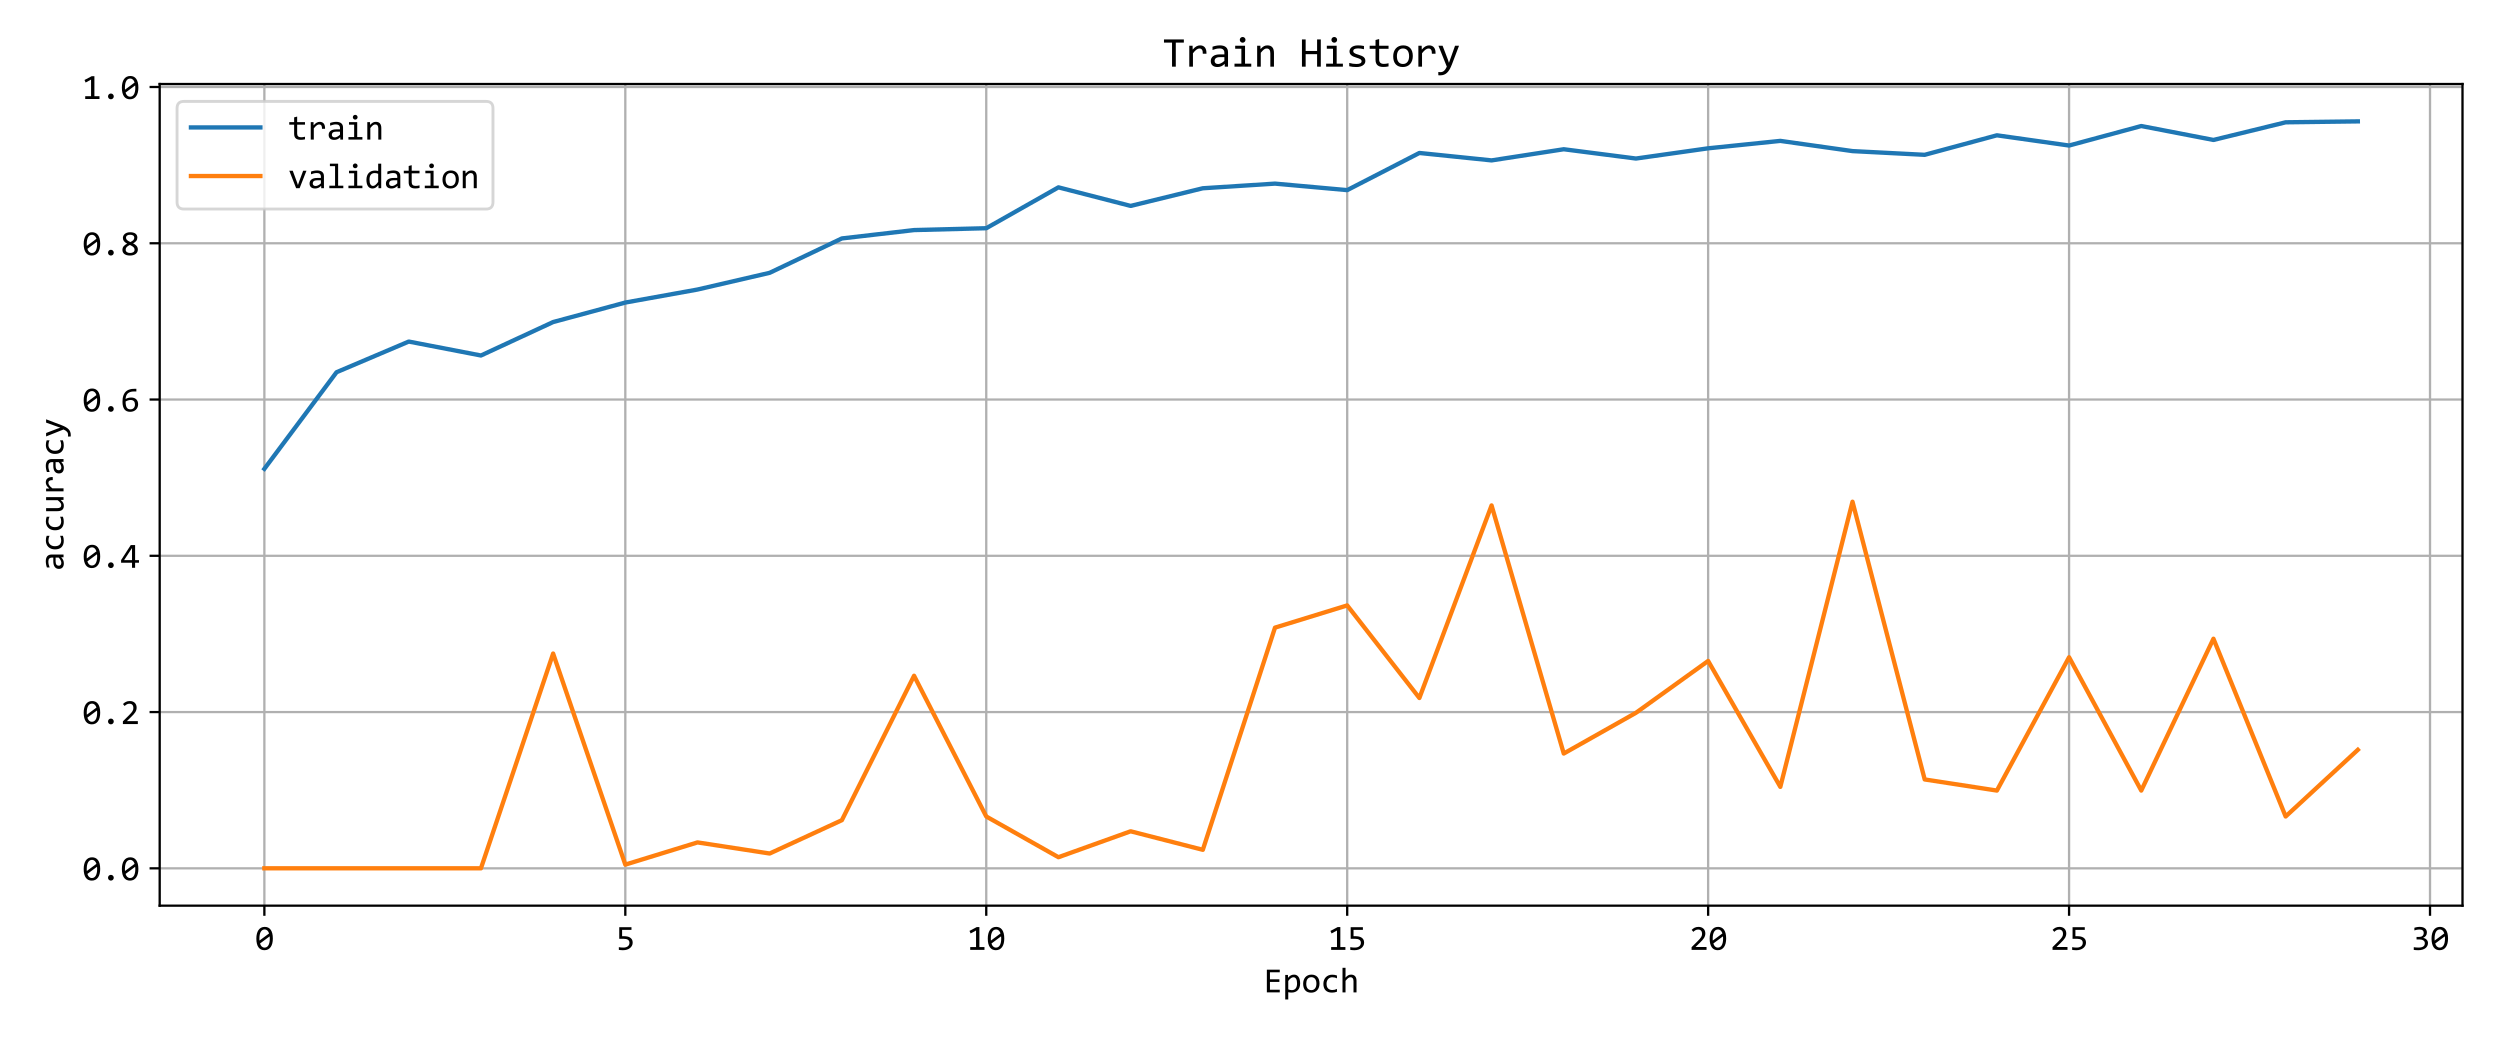 <?xml version="1.0" encoding="utf-8" standalone="no"?>
<!DOCTYPE svg PUBLIC "-//W3C//DTD SVG 1.1//EN"
  "http://www.w3.org/Graphics/SVG/1.1/DTD/svg11.dtd">
<svg xmlns:xlink="http://www.w3.org/1999/xlink" width="864pt" height="360pt" viewBox="0 0 864 360" xmlns="http://www.w3.org/2000/svg" version="1.1">
 <defs>
  <style type="text/css">*{stroke-linejoin: round; stroke-linecap: butt}</style>
 </defs>
 <g id="figure_1">
  <g id="patch_1">
   <path d="M 0 360 
L 864 360 
L 864 0 
L 0 0 
z
" style="fill: #ffffff"/>
  </g>
  <g id="axes_1">
   <g id="patch_2">
    <path d="M 55.19 313 
L 851.04 313 
L 851.04 29.04 
L 55.19 29.04 
z
" style="fill: #ffffff"/>
   </g>
   <g id="matplotlib.axis_1">
    <g id="xtick_1">
     <g id="line2d_1">
      <path d="M 91.365 313 
L 91.365 29.04 
" clip-path="url(#p60fb3fc823)" style="fill: none; stroke: #b0b0b0; stroke-width: 0.8; stroke-linecap: square"/>
     </g>
     <g id="line2d_2">
      <defs>
       <path id="ma2d5be4ff6" d="M 0 0 
L 0 3.5 
" style="stroke: #000000; stroke-width: 0.8"/>
      </defs>
      <g>
       <use xlink:href="#ma2d5be4ff6" x="91.365" y="313" style="stroke: #000000; stroke-width: 0.8"/>
      </g>
     </g>
     <g id="text_1">
      <!-- 0 -->
      <g transform="translate(88.066 328.28) scale(0.12 -0.12)">
       <defs>
        <path id="Consolas-30" d="M 3244 2041 
Q 3244 1572 3150 1186 
Q 3056 800 2865 523 
Q 2675 247 2392 95 
Q 2109 -56 1728 -56 
Q 1400 -56 1131 67 
Q 863 191 672 447 
Q 481 703 378 1100 
Q 275 1497 275 2041 
Q 275 2509 370 2896 
Q 466 3284 655 3561 
Q 844 3838 1128 3989 
Q 1413 4141 1791 4141 
Q 2119 4141 2387 4017 
Q 2656 3894 2847 3636 
Q 3038 3378 3141 2981 
Q 3244 2584 3244 2041 
z
M 2694 2022 
Q 2694 2128 2686 2233 
Q 2678 2338 2669 2438 
L 941 1153 
Q 988 991 1059 853 
Q 1131 716 1232 617 
Q 1334 519 1464 464 
Q 1594 409 1759 409 
Q 1972 409 2145 512 
Q 2319 616 2441 819 
Q 2563 1022 2628 1323 
Q 2694 1625 2694 2022 
z
M 825 2059 
Q 825 1963 826 1866 
Q 828 1769 838 1678 
L 2566 2956 
Q 2519 3116 2447 3247 
Q 2375 3378 2275 3473 
Q 2175 3569 2047 3622 
Q 1919 3675 1759 3675 
Q 1547 3675 1373 3572 
Q 1200 3469 1078 3264 
Q 956 3059 890 2757 
Q 825 2456 825 2059 
z
" transform="scale(0.016)"/>
       </defs>
       <use xlink:href="#Consolas-30"/>
      </g>
     </g>
    </g>
    <g id="xtick_2">
     <g id="line2d_3">
      <path d="M 216.106 313 
L 216.106 29.04 
" clip-path="url(#p60fb3fc823)" style="fill: none; stroke: #b0b0b0; stroke-width: 0.8; stroke-linecap: square"/>
     </g>
     <g id="line2d_4">
      <g>
       <use xlink:href="#ma2d5be4ff6" x="216.106" y="313" style="stroke: #000000; stroke-width: 0.8"/>
      </g>
     </g>
     <g id="text_2">
      <!-- 5 -->
      <g transform="translate(212.807 328.28) scale(0.12 -0.12)">
       <defs>
        <path id="Consolas-35" d="M 3047 1306 
Q 3047 1003 2915 753 
Q 2784 503 2554 323 
Q 2325 144 2012 44 
Q 1700 -56 1338 -56 
Q 1247 -56 1142 -51 
Q 1038 -47 934 -39 
Q 831 -31 732 -22 
Q 634 -13 556 0 
L 556 494 
Q 725 453 942 434 
Q 1159 416 1381 416 
Q 1631 416 1831 475 
Q 2031 534 2172 645 
Q 2313 756 2388 914 
Q 2463 1072 2463 1269 
Q 2463 1650 2189 1823 
Q 1916 1997 1403 1997 
L 628 1997 
L 628 4084 
L 2828 4084 
L 2828 3609 
L 1141 3609 
L 1141 2463 
L 1497 2463 
Q 1791 2463 2069 2409 
Q 2347 2356 2564 2223 
Q 2781 2091 2914 1867 
Q 3047 1644 3047 1306 
z
" transform="scale(0.016)"/>
       </defs>
       <use xlink:href="#Consolas-35"/>
      </g>
     </g>
    </g>
    <g id="xtick_3">
     <g id="line2d_5">
      <path d="M 340.848 313 
L 340.848 29.04 
" clip-path="url(#p60fb3fc823)" style="fill: none; stroke: #b0b0b0; stroke-width: 0.8; stroke-linecap: square"/>
     </g>
     <g id="line2d_6">
      <g>
       <use xlink:href="#ma2d5be4ff6" x="340.848" y="313" style="stroke: #000000; stroke-width: 0.8"/>
      </g>
     </g>
     <g id="text_3">
      <!-- 10 -->
      <g transform="translate(334.25 328.28) scale(0.12 -0.12)">
       <defs>
        <path id="Consolas-31" d="M 3116 0 
L 550 0 
L 550 506 
L 1600 506 
L 1600 3488 
L 622 2956 
L 422 3419 
L 1722 4103 
L 2203 4103 
L 2203 506 
L 3116 506 
L 3116 0 
z
" transform="scale(0.016)"/>
       </defs>
       <use xlink:href="#Consolas-31"/>
       <use xlink:href="#Consolas-30" x="54.98"/>
      </g>
     </g>
    </g>
    <g id="xtick_4">
     <g id="line2d_7">
      <path d="M 465.589 313 
L 465.589 29.04 
" clip-path="url(#p60fb3fc823)" style="fill: none; stroke: #b0b0b0; stroke-width: 0.8; stroke-linecap: square"/>
     </g>
     <g id="line2d_8">
      <g>
       <use xlink:href="#ma2d5be4ff6" x="465.589" y="313" style="stroke: #000000; stroke-width: 0.8"/>
      </g>
     </g>
     <g id="text_4">
      <!-- 15 -->
      <g transform="translate(458.991 328.28) scale(0.12 -0.12)">
       <use xlink:href="#Consolas-31"/>
       <use xlink:href="#Consolas-35" x="54.98"/>
      </g>
     </g>
    </g>
    <g id="xtick_5">
     <g id="line2d_9">
      <path d="M 590.331 313 
L 590.331 29.04 
" clip-path="url(#p60fb3fc823)" style="fill: none; stroke: #b0b0b0; stroke-width: 0.8; stroke-linecap: square"/>
     </g>
     <g id="line2d_10">
      <g>
       <use xlink:href="#ma2d5be4ff6" x="590.331" y="313" style="stroke: #000000; stroke-width: 0.8"/>
      </g>
     </g>
     <g id="text_5">
      <!-- 20 -->
      <g transform="translate(583.732 328.28) scale(0.12 -0.12)">
       <defs>
        <path id="Consolas-32" d="M 3150 0 
L 459 0 
L 459 488 
L 1516 1538 
Q 1775 1794 1937 1981 
Q 2100 2169 2190 2323 
Q 2281 2478 2312 2615 
Q 2344 2753 2344 2913 
Q 2344 3063 2303 3198 
Q 2263 3334 2178 3437 
Q 2094 3541 1959 3600 
Q 1825 3659 1638 3659 
Q 1378 3659 1165 3543 
Q 953 3428 775 3244 
L 475 3603 
Q 706 3847 1007 3994 
Q 1309 4141 1709 4141 
Q 1981 4141 2204 4059 
Q 2428 3978 2590 3825 
Q 2753 3672 2842 3450 
Q 2931 3228 2931 2950 
Q 2931 2716 2868 2516 
Q 2806 2316 2679 2117 
Q 2553 1919 2361 1706 
Q 2169 1494 1906 1241 
L 1166 519 
L 3150 519 
L 3150 0 
z
" transform="scale(0.016)"/>
       </defs>
       <use xlink:href="#Consolas-32"/>
       <use xlink:href="#Consolas-30" x="54.98"/>
      </g>
     </g>
    </g>
    <g id="xtick_6">
     <g id="line2d_11">
      <path d="M 715.072 313 
L 715.072 29.04 
" clip-path="url(#p60fb3fc823)" style="fill: none; stroke: #b0b0b0; stroke-width: 0.8; stroke-linecap: square"/>
     </g>
     <g id="line2d_12">
      <g>
       <use xlink:href="#ma2d5be4ff6" x="715.072" y="313" style="stroke: #000000; stroke-width: 0.8"/>
      </g>
     </g>
     <g id="text_6">
      <!-- 25 -->
      <g transform="translate(708.474 328.28) scale(0.12 -0.12)">
       <use xlink:href="#Consolas-32"/>
       <use xlink:href="#Consolas-35" x="54.98"/>
      </g>
     </g>
    </g>
    <g id="xtick_7">
     <g id="line2d_13">
      <path d="M 839.813 313 
L 839.813 29.04 
" clip-path="url(#p60fb3fc823)" style="fill: none; stroke: #b0b0b0; stroke-width: 0.8; stroke-linecap: square"/>
     </g>
     <g id="line2d_14">
      <g>
       <use xlink:href="#ma2d5be4ff6" x="839.813" y="313" style="stroke: #000000; stroke-width: 0.8"/>
      </g>
     </g>
     <g id="text_7">
      <!-- 30 -->
      <g transform="translate(833.215 328.28) scale(0.12 -0.12)">
       <defs>
        <path id="Consolas-33" d="M 3072 1241 
Q 3072 972 2962 736 
Q 2853 500 2634 323 
Q 2416 147 2084 45 
Q 1753 -56 1313 -56 
Q 1069 -56 875 -40 
Q 681 -25 513 0 
L 513 488 
Q 706 453 922 434 
Q 1138 416 1363 416 
Q 1669 416 1886 470 
Q 2103 525 2240 628 
Q 2378 731 2440 878 
Q 2503 1025 2503 1209 
Q 2503 1378 2428 1503 
Q 2353 1628 2217 1712 
Q 2081 1797 1892 1839 
Q 1703 1881 1478 1881 
L 1013 1881 
L 1013 2328 
L 1484 2328 
Q 1669 2328 1820 2376 
Q 1972 2425 2080 2515 
Q 2188 2606 2245 2739 
Q 2303 2872 2303 3041 
Q 2303 3369 2103 3519 
Q 1903 3669 1516 3669 
Q 1309 3669 1090 3628 
Q 872 3588 622 3506 
L 622 3981 
Q 728 4019 848 4048 
Q 969 4078 1089 4098 
Q 1209 4119 1328 4130 
Q 1447 4141 1556 4141 
Q 1881 4141 2128 4070 
Q 2375 4000 2540 3869 
Q 2706 3738 2790 3550 
Q 2875 3363 2875 3128 
Q 2875 2778 2695 2540 
Q 2516 2303 2203 2163 
Q 2363 2138 2517 2063 
Q 2672 1988 2795 1870 
Q 2919 1753 2995 1593 
Q 3072 1434 3072 1241 
z
" transform="scale(0.016)"/>
       </defs>
       <use xlink:href="#Consolas-33"/>
       <use xlink:href="#Consolas-30" x="54.98"/>
      </g>
     </g>
    </g>
    <g id="text_8">
     <!-- Epoch -->
     <g transform="translate(436.62 342.962) scale(0.12 -0.12)">
      <defs>
       <path id="Consolas-45" d="M 2950 0 
L 628 0 
L 628 4084 
L 2950 4084 
L 2950 3616 
L 1184 3616 
L 1184 2350 
L 2881 2350 
L 2881 1881 
L 1184 1881 
L 1184 475 
L 2950 475 
L 2950 0 
z
" transform="scale(0.016)"/>
       <path id="Consolas-70" d="M 3181 1625 
Q 3181 1206 3064 893 
Q 2947 581 2740 375 
Q 2534 169 2253 65 
Q 1972 -38 1644 -38 
Q 1494 -38 1345 -22 
Q 1197 -6 1044 31 
L 1044 -1281 
L 500 -1281 
L 500 3138 
L 984 3138 
L 1019 2613 
Q 1253 2934 1518 3064 
Q 1784 3194 2094 3194 
Q 2363 3194 2566 3081 
Q 2769 2969 2906 2764 
Q 3044 2559 3112 2270 
Q 3181 1981 3181 1625 
z
M 2625 1600 
Q 2625 1847 2589 2053 
Q 2553 2259 2475 2406 
Q 2397 2553 2275 2636 
Q 2153 2719 1984 2719 
Q 1881 2719 1775 2686 
Q 1669 2653 1555 2576 
Q 1441 2500 1314 2373 
Q 1188 2247 1044 2059 
L 1044 538 
Q 1194 475 1359 439 
Q 1525 403 1684 403 
Q 2125 403 2375 701 
Q 2625 1000 2625 1600 
z
" transform="scale(0.016)"/>
       <path id="Consolas-6f" d="M 3231 1594 
Q 3231 1228 3128 923 
Q 3025 619 2831 401 
Q 2638 184 2359 64 
Q 2081 -56 1728 -56 
Q 1391 -56 1123 48 
Q 856 153 670 356 
Q 484 559 386 859 
Q 288 1159 288 1550 
Q 288 1916 391 2217 
Q 494 2519 687 2736 
Q 881 2953 1159 3073 
Q 1438 3194 1791 3194 
Q 2128 3194 2395 3089 
Q 2663 2984 2848 2782 
Q 3034 2581 3132 2281 
Q 3231 1981 3231 1594 
z
M 2675 1569 
Q 2675 1859 2611 2076 
Q 2547 2294 2428 2439 
Q 2309 2584 2139 2657 
Q 1969 2731 1759 2731 
Q 1516 2731 1342 2636 
Q 1169 2541 1058 2381 
Q 947 2222 895 2011 
Q 844 1800 844 1569 
Q 844 1278 908 1059 
Q 972 841 1090 695 
Q 1209 550 1378 476 
Q 1547 403 1759 403 
Q 2003 403 2176 498 
Q 2350 594 2461 753 
Q 2572 913 2623 1123 
Q 2675 1334 2675 1569 
z
" transform="scale(0.016)"/>
       <path id="Consolas-63" d="M 2938 116 
Q 2725 34 2501 -5 
Q 2278 -44 2041 -44 
Q 1297 -44 895 359 
Q 494 763 494 1538 
Q 494 1909 609 2212 
Q 725 2516 934 2731 
Q 1144 2947 1434 3064 
Q 1725 3181 2075 3181 
Q 2319 3181 2531 3147 
Q 2744 3113 2938 3034 
L 2938 2516 
Q 2734 2622 2523 2670 
Q 2313 2719 2088 2719 
Q 1878 2719 1692 2639 
Q 1506 2559 1365 2409 
Q 1225 2259 1144 2043 
Q 1063 1828 1063 1556 
Q 1063 988 1339 705 
Q 1616 422 2106 422 
Q 2328 422 2536 472 
Q 2744 522 2938 622 
L 2938 116 
z
" transform="scale(0.016)"/>
       <path id="Consolas-68" d="M 3022 0 
L 2478 0 
L 2478 2003 
Q 2478 2366 2342 2545 
Q 2206 2725 1953 2725 
Q 1844 2725 1748 2695 
Q 1653 2666 1550 2592 
Q 1447 2519 1325 2394 
Q 1203 2269 1044 2081 
L 1044 0 
L 500 0 
L 500 4416 
L 1044 4416 
L 1044 3138 
L 1025 2644 
Q 1153 2797 1276 2901 
Q 1400 3006 1523 3072 
Q 1647 3138 1775 3166 
Q 1903 3194 2041 3194 
Q 2509 3194 2765 2908 
Q 3022 2622 3022 2047 
L 3022 0 
z
" transform="scale(0.016)"/>
      </defs>
      <use xlink:href="#Consolas-45"/>
      <use xlink:href="#Consolas-70" x="54.98"/>
      <use xlink:href="#Consolas-6f" x="109.961"/>
      <use xlink:href="#Consolas-63" x="164.941"/>
      <use xlink:href="#Consolas-68" x="219.922"/>
     </g>
    </g>
   </g>
   <g id="matplotlib.axis_2">
    <g id="ytick_1">
     <g id="line2d_15">
      <path d="M 55.19 300.093 
L 851.04 300.093 
" clip-path="url(#p60fb3fc823)" style="fill: none; stroke: #b0b0b0; stroke-width: 0.8; stroke-linecap: square"/>
     </g>
     <g id="line2d_16">
      <defs>
       <path id="m1396d37012" d="M 0 0 
L -3.5 0 
" style="stroke: #000000; stroke-width: 0.8"/>
      </defs>
      <g>
       <use xlink:href="#m1396d37012" x="55.19" y="300.093" style="stroke: #000000; stroke-width: 0.8"/>
      </g>
     </g>
     <g id="text_9">
      <!-- 0.0 -->
      <g transform="translate(28.396 304.233) scale(0.12 -0.12)">
       <defs>
        <path id="Consolas-2e" d="M 1734 984 
Q 1841 984 1936 943 
Q 2031 903 2101 831 
Q 2172 759 2212 664 
Q 2253 569 2253 459 
Q 2253 353 2212 259 
Q 2172 166 2101 95 
Q 2031 25 1936 -15 
Q 1841 -56 1734 -56 
Q 1625 -56 1531 -15 
Q 1438 25 1367 95 
Q 1297 166 1256 259 
Q 1216 353 1216 459 
Q 1216 569 1256 664 
Q 1297 759 1367 831 
Q 1438 903 1531 943 
Q 1625 984 1734 984 
z
" transform="scale(0.016)"/>
       </defs>
       <use xlink:href="#Consolas-30"/>
       <use xlink:href="#Consolas-2e" x="54.98"/>
       <use xlink:href="#Consolas-30" x="109.961"/>
      </g>
     </g>
    </g>
    <g id="ytick_2">
     <g id="line2d_17">
      <path d="M 55.19 246.088 
L 851.04 246.088 
" clip-path="url(#p60fb3fc823)" style="fill: none; stroke: #b0b0b0; stroke-width: 0.8; stroke-linecap: square"/>
     </g>
     <g id="line2d_18">
      <g>
       <use xlink:href="#m1396d37012" x="55.19" y="246.088" style="stroke: #000000; stroke-width: 0.8"/>
      </g>
     </g>
     <g id="text_10">
      <!-- 0.2 -->
      <g transform="translate(28.396 250.228) scale(0.12 -0.12)">
       <use xlink:href="#Consolas-30"/>
       <use xlink:href="#Consolas-2e" x="54.98"/>
       <use xlink:href="#Consolas-32" x="109.961"/>
      </g>
     </g>
    </g>
    <g id="ytick_3">
     <g id="line2d_19">
      <path d="M 55.19 192.083 
L 851.04 192.083 
" clip-path="url(#p60fb3fc823)" style="fill: none; stroke: #b0b0b0; stroke-width: 0.8; stroke-linecap: square"/>
     </g>
     <g id="line2d_20">
      <g>
       <use xlink:href="#m1396d37012" x="55.19" y="192.083" style="stroke: #000000; stroke-width: 0.8"/>
      </g>
     </g>
     <g id="text_11">
      <!-- 0.4 -->
      <g transform="translate(28.396 196.223) scale(0.12 -0.12)">
       <defs>
        <path id="Consolas-34" d="M 3353 903 
L 2656 903 
L 2656 0 
L 2100 0 
L 2100 903 
L 134 903 
L 134 1381 
L 1875 4084 
L 2656 4084 
L 2656 1381 
L 3353 1381 
L 3353 903 
z
M 2100 3559 
L 678 1381 
L 2100 1381 
L 2100 3559 
z
" transform="scale(0.016)"/>
       </defs>
       <use xlink:href="#Consolas-30"/>
       <use xlink:href="#Consolas-2e" x="54.98"/>
       <use xlink:href="#Consolas-34" x="109.961"/>
      </g>
     </g>
    </g>
    <g id="ytick_4">
     <g id="line2d_21">
      <path d="M 55.19 138.078 
L 851.04 138.078 
" clip-path="url(#p60fb3fc823)" style="fill: none; stroke: #b0b0b0; stroke-width: 0.8; stroke-linecap: square"/>
     </g>
     <g id="line2d_22">
      <g>
       <use xlink:href="#m1396d37012" x="55.19" y="138.078" style="stroke: #000000; stroke-width: 0.8"/>
      </g>
     </g>
     <g id="text_12">
      <!-- 0.6 -->
      <g transform="translate(28.396 142.218) scale(0.12 -0.12)">
       <defs>
        <path id="Consolas-36" d="M 3200 1294 
Q 3200 1013 3098 766 
Q 2997 519 2809 336 
Q 2622 153 2358 48 
Q 2094 -56 1772 -56 
Q 1434 -56 1175 51 
Q 916 159 741 382 
Q 566 606 475 947 
Q 384 1288 384 1753 
Q 384 2066 425 2359 
Q 466 2653 559 2912 
Q 653 3172 809 3387 
Q 966 3603 1198 3758 
Q 1431 3913 1747 3998 
Q 2063 4084 2478 4084 
L 2881 4084 
L 2881 3609 
L 2444 3609 
Q 2078 3609 1809 3521 
Q 1541 3434 1359 3275 
Q 1178 3116 1081 2891 
Q 984 2666 959 2388 
L 947 2259 
Q 1144 2375 1401 2445 
Q 1659 2516 1959 2516 
Q 2269 2516 2501 2425 
Q 2734 2334 2889 2173 
Q 3044 2013 3122 1788 
Q 3200 1563 3200 1294 
z
M 2631 1259 
Q 2631 1447 2586 1598 
Q 2541 1750 2444 1854 
Q 2347 1959 2198 2017 
Q 2050 2075 1844 2075 
Q 1725 2075 1603 2053 
Q 1481 2031 1364 1992 
Q 1247 1953 1140 1903 
Q 1034 1853 947 1797 
Q 947 1394 1003 1123 
Q 1059 853 1170 690 
Q 1281 528 1443 459 
Q 1606 391 1819 391 
Q 1997 391 2145 448 
Q 2294 506 2401 618 
Q 2509 731 2570 892 
Q 2631 1053 2631 1259 
z
" transform="scale(0.016)"/>
       </defs>
       <use xlink:href="#Consolas-30"/>
       <use xlink:href="#Consolas-2e" x="54.98"/>
       <use xlink:href="#Consolas-36" x="109.961"/>
      </g>
     </g>
    </g>
    <g id="ytick_5">
     <g id="line2d_23">
      <path d="M 55.19 84.072 
L 851.04 84.072 
" clip-path="url(#p60fb3fc823)" style="fill: none; stroke: #b0b0b0; stroke-width: 0.8; stroke-linecap: square"/>
     </g>
     <g id="line2d_24">
      <g>
       <use xlink:href="#m1396d37012" x="55.19" y="84.072" style="stroke: #000000; stroke-width: 0.8"/>
      </g>
     </g>
     <g id="text_13">
      <!-- 0.8 -->
      <g transform="translate(28.396 88.212) scale(0.12 -0.12)">
       <defs>
        <path id="Consolas-38" d="M 3150 1025 
Q 3150 766 3044 564 
Q 2938 363 2747 225 
Q 2556 88 2297 16 
Q 2038 -56 1734 -56 
Q 1400 -56 1145 19 
Q 891 94 719 228 
Q 547 363 459 547 
Q 372 731 372 953 
Q 372 1328 581 1600 
Q 791 1872 1228 2094 
Q 828 2297 643 2545 
Q 459 2794 459 3116 
Q 459 3313 540 3497 
Q 622 3681 786 3825 
Q 950 3969 1197 4055 
Q 1444 4141 1778 4141 
Q 2094 4141 2333 4073 
Q 2572 4006 2734 3881 
Q 2897 3756 2978 3578 
Q 3059 3400 3059 3181 
Q 3059 2825 2861 2575 
Q 2663 2325 2297 2138 
Q 2478 2047 2634 1937 
Q 2791 1828 2906 1693 
Q 3022 1559 3086 1393 
Q 3150 1228 3150 1025 
z
M 2503 3138 
Q 2503 3416 2308 3552 
Q 2113 3688 1759 3688 
Q 1409 3688 1214 3553 
Q 1019 3419 1019 3150 
Q 1019 3028 1066 2925 
Q 1113 2822 1211 2731 
Q 1309 2641 1456 2553 
Q 1603 2466 1806 2375 
Q 2159 2541 2331 2720 
Q 2503 2900 2503 3138 
z
M 2559 984 
Q 2559 1100 2521 1209 
Q 2484 1319 2387 1425 
Q 2291 1531 2128 1637 
Q 1966 1744 1716 1856 
Q 1503 1753 1358 1651 
Q 1213 1550 1123 1445 
Q 1034 1341 996 1228 
Q 959 1116 959 991 
Q 959 850 1020 742 
Q 1081 634 1187 559 
Q 1294 484 1441 446 
Q 1588 409 1759 409 
Q 1925 409 2072 443 
Q 2219 478 2326 548 
Q 2434 619 2496 726 
Q 2559 834 2559 984 
z
" transform="scale(0.016)"/>
       </defs>
       <use xlink:href="#Consolas-30"/>
       <use xlink:href="#Consolas-2e" x="54.98"/>
       <use xlink:href="#Consolas-38" x="109.961"/>
      </g>
     </g>
    </g>
    <g id="ytick_6">
     <g id="line2d_25">
      <path d="M 55.19 30.067 
L 851.04 30.067 
" clip-path="url(#p60fb3fc823)" style="fill: none; stroke: #b0b0b0; stroke-width: 0.8; stroke-linecap: square"/>
     </g>
     <g id="line2d_26">
      <g>
       <use xlink:href="#m1396d37012" x="55.19" y="30.067" style="stroke: #000000; stroke-width: 0.8"/>
      </g>
     </g>
     <g id="text_14">
      <!-- 1.0 -->
      <g transform="translate(28.396 34.207) scale(0.12 -0.12)">
       <use xlink:href="#Consolas-31"/>
       <use xlink:href="#Consolas-2e" x="54.98"/>
       <use xlink:href="#Consolas-30" x="109.961"/>
      </g>
     </g>
    </g>
    <g id="text_15">
     <!-- accuracy -->
     <g transform="translate(21.958 197.412) rotate(-90) scale(0.12 -0.12)">
      <defs>
       <path id="Consolas-61" d="M 2516 0 
L 2503 422 
Q 2247 169 1983 56 
Q 1719 -56 1428 -56 
Q 1159 -56 968 12 
Q 778 81 654 201 
Q 531 322 473 484 
Q 416 647 416 838 
Q 416 1309 767 1576 
Q 1119 1844 1806 1844 
L 2456 1844 
L 2456 2119 
Q 2456 2397 2278 2564 
Q 2100 2731 1734 2731 
Q 1469 2731 1211 2672 
Q 953 2613 678 2503 
L 678 2994 
Q 781 3031 907 3067 
Q 1034 3103 1175 3131 
Q 1316 3159 1469 3176 
Q 1622 3194 1778 3194 
Q 2063 3194 2291 3131 
Q 2519 3069 2676 2941 
Q 2834 2813 2918 2619 
Q 3003 2425 3003 2163 
L 3003 0 
L 2516 0 
z
M 2456 1428 
L 1766 1428 
Q 1563 1428 1416 1387 
Q 1269 1347 1175 1272 
Q 1081 1197 1036 1092 
Q 991 988 991 856 
Q 991 766 1019 683 
Q 1047 600 1109 536 
Q 1172 472 1272 434 
Q 1372 397 1516 397 
Q 1703 397 1945 511 
Q 2188 625 2456 872 
L 2456 1428 
z
" transform="scale(0.016)"/>
       <path id="Consolas-75" d="M 3022 0 
L 2534 0 
L 2516 506 
Q 2375 344 2248 236 
Q 2122 128 1997 62 
Q 1872 -3 1745 -29 
Q 1619 -56 1478 -56 
Q 994 -56 747 228 
Q 500 513 500 1088 
L 500 3138 
L 1044 3138 
L 1044 1131 
Q 1044 409 1588 409 
Q 1688 409 1783 439 
Q 1878 469 1983 542 
Q 2088 616 2208 741 
Q 2328 866 2478 1056 
L 2478 3138 
L 3022 3138 
L 3022 0 
z
" transform="scale(0.016)"/>
       <path id="Consolas-72" d="M 628 3138 
L 1125 3138 
L 1141 2559 
Q 1419 2894 1689 3044 
Q 1959 3194 2234 3194 
Q 2722 3194 2973 2878 
Q 3225 2563 3206 1941 
L 2656 1941 
Q 2666 2353 2536 2539 
Q 2406 2725 2156 2725 
Q 2047 2725 1936 2686 
Q 1825 2647 1708 2561 
Q 1591 2475 1459 2340 
Q 1328 2206 1178 2016 
L 1178 0 
L 628 0 
L 628 3138 
z
" transform="scale(0.016)"/>
       <path id="Consolas-79" d="M 3291 3138 
L 2222 331 
Q 2056 -97 1879 -406 
Q 1703 -716 1493 -914 
Q 1284 -1113 1034 -1206 
Q 784 -1300 475 -1300 
Q 394 -1300 328 -1297 
Q 263 -1294 184 -1288 
L 184 -794 
Q 253 -803 334 -811 
Q 416 -819 506 -819 
Q 656 -819 786 -775 
Q 916 -731 1031 -632 
Q 1147 -534 1253 -378 
Q 1359 -222 1459 0 
L 206 3138 
L 825 3138 
L 1619 1063 
L 1778 575 
L 1959 1075 
L 2694 3138 
L 3291 3138 
z
" transform="scale(0.016)"/>
      </defs>
      <use xlink:href="#Consolas-61"/>
      <use xlink:href="#Consolas-63" x="54.98"/>
      <use xlink:href="#Consolas-63" x="109.961"/>
      <use xlink:href="#Consolas-75" x="164.941"/>
      <use xlink:href="#Consolas-72" x="219.922"/>
      <use xlink:href="#Consolas-61" x="274.902"/>
      <use xlink:href="#Consolas-63" x="329.883"/>
      <use xlink:href="#Consolas-79" x="384.863"/>
     </g>
    </g>
   </g>
   <g id="line2d_27">
    <path d="M 91.365 162.03 
L 116.313 128.638 
L 141.262 118.042 
L 166.21 122.859 
L 191.158 111.3 
L 216.106 104.557 
L 241.055 100.062 
L 266.003 94.283 
L 290.951 82.403 
L 315.899 79.513 
L 340.848 78.871 
L 365.796 64.744 
L 390.744 71.165 
L 415.693 65.065 
L 440.641 63.459 
L 465.589 65.707 
L 490.537 52.864 
L 515.486 55.432 
L 540.434 51.58 
L 565.382 54.79 
L 590.331 51.258 
L 615.279 48.69 
L 640.227 52.222 
L 665.175 53.506 
L 690.124 46.763 
L 715.072 50.295 
L 740.02 43.553 
L 764.968 48.369 
L 789.917 42.268 
L 814.865 41.947 
" clip-path="url(#p60fb3fc823)" style="fill: none; stroke: #1f77b4; stroke-width: 1.5; stroke-linecap: square"/>
   </g>
   <g id="line2d_28">
    <path d="M 91.365 300.093 
L 116.313 300.093 
L 141.262 300.093 
L 166.21 300.093 
L 191.158 225.868 
L 216.106 298.813 
L 241.055 291.135 
L 266.003 294.974 
L 290.951 283.456 
L 315.899 233.546 
L 340.848 282.176 
L 365.796 296.254 
L 390.744 287.295 
L 415.693 293.694 
L 440.641 216.91 
L 465.589 209.231 
L 490.537 241.225 
L 515.486 174.678 
L 540.434 260.421 
L 565.382 246.344 
L 590.331 228.427 
L 615.279 271.938 
L 640.227 173.398 
L 665.175 269.379 
L 690.124 273.218 
L 715.072 227.148 
L 740.02 273.218 
L 764.968 220.749 
L 789.917 282.176 
L 814.865 259.141 
" clip-path="url(#p60fb3fc823)" style="fill: none; stroke: #ff7f0e; stroke-width: 1.5; stroke-linecap: square"/>
   </g>
   <g id="patch_3">
    <path d="M 55.19 313 
L 55.19 29.04 
" style="fill: none; stroke: #000000; stroke-width: 0.8; stroke-linejoin: miter; stroke-linecap: square"/>
   </g>
   <g id="patch_4">
    <path d="M 851.04 313 
L 851.04 29.04 
" style="fill: none; stroke: #000000; stroke-width: 0.8; stroke-linejoin: miter; stroke-linecap: square"/>
   </g>
   <g id="patch_5">
    <path d="M 55.19 313 
L 851.04 313 
" style="fill: none; stroke: #000000; stroke-width: 0.8; stroke-linejoin: miter; stroke-linecap: square"/>
   </g>
   <g id="patch_6">
    <path d="M 55.19 29.04 
L 851.04 29.04 
" style="fill: none; stroke: #000000; stroke-width: 0.8; stroke-linejoin: miter; stroke-linecap: square"/>
   </g>
   <g id="text_16">
    <!-- Train History -->
    <g transform="translate(401.65 23.04) scale(0.144 -0.144)">
     <defs>
      <path id="Consolas-54" d="M 3250 3609 
L 2041 3609 
L 2041 0 
L 1478 0 
L 1478 3609 
L 269 3609 
L 269 4084 
L 3250 4084 
L 3250 3609 
z
" transform="scale(0.016)"/>
      <path id="Consolas-69" d="M 1569 2688 
L 641 2688 
L 641 3138 
L 2119 3138 
L 2119 453 
L 3053 453 
L 3053 0 
L 538 0 
L 538 453 
L 1569 453 
L 1569 2688 
z
M 1759 4453 
Q 1850 4453 1928 4420 
Q 2006 4388 2064 4328 
Q 2122 4269 2155 4192 
Q 2188 4116 2188 4025 
Q 2188 3938 2155 3859 
Q 2122 3781 2064 3722 
Q 2006 3663 1928 3630 
Q 1850 3597 1759 3597 
Q 1669 3597 1591 3630 
Q 1513 3663 1455 3722 
Q 1397 3781 1364 3859 
Q 1331 3938 1331 4025 
Q 1331 4116 1364 4192 
Q 1397 4269 1455 4328 
Q 1513 4388 1591 4420 
Q 1669 4453 1759 4453 
z
" transform="scale(0.016)"/>
      <path id="Consolas-6e" d="M 500 3138 
L 984 3138 
L 1006 2631 
Q 1144 2794 1272 2901 
Q 1400 3009 1523 3075 
Q 1647 3141 1775 3167 
Q 1903 3194 2041 3194 
Q 2525 3194 2773 2908 
Q 3022 2622 3022 2047 
L 3022 0 
L 2478 0 
L 2478 2003 
Q 2478 2372 2340 2548 
Q 2203 2725 1931 2725 
Q 1831 2725 1736 2695 
Q 1641 2666 1537 2592 
Q 1434 2519 1314 2394 
Q 1194 2269 1044 2081 
L 1044 0 
L 500 0 
L 500 3138 
z
" transform="scale(0.016)"/>
      <path id="Consolas-20" transform="scale(0.016)"/>
      <path id="Consolas-48" d="M 3175 0 
L 2619 0 
L 2619 1875 
L 903 1875 
L 903 0 
L 347 0 
L 347 4084 
L 903 4084 
L 903 2356 
L 2619 2356 
L 2619 4084 
L 3175 4084 
L 3175 0 
z
" transform="scale(0.016)"/>
      <path id="Consolas-73" d="M 2984 856 
Q 2984 691 2928 559 
Q 2872 428 2775 326 
Q 2678 225 2550 153 
Q 2422 81 2276 34 
Q 2131 -13 1978 -34 
Q 1825 -56 1678 -56 
Q 1359 -56 1092 -28 
Q 825 0 569 63 
L 569 563 
Q 844 484 1116 443 
Q 1388 403 1656 403 
Q 2047 403 2234 509 
Q 2422 616 2422 813 
Q 2422 897 2392 964 
Q 2363 1031 2284 1092 
Q 2206 1153 2042 1218 
Q 1878 1284 1594 1369 
Q 1381 1431 1201 1511 
Q 1022 1591 890 1700 
Q 759 1809 684 1956 
Q 609 2103 609 2303 
Q 609 2434 670 2590 
Q 731 2747 878 2881 
Q 1025 3016 1275 3105 
Q 1525 3194 1900 3194 
Q 2084 3194 2309 3173 
Q 2534 3153 2778 3103 
L 2778 2619 
Q 2522 2681 2292 2711 
Q 2063 2741 1894 2741 
Q 1691 2741 1552 2709 
Q 1413 2678 1327 2623 
Q 1241 2569 1203 2495 
Q 1166 2422 1166 2338 
Q 1166 2253 1198 2184 
Q 1231 2116 1320 2052 
Q 1409 1988 1568 1923 
Q 1728 1859 1984 1784 
Q 2263 1703 2453 1614 
Q 2644 1525 2762 1415 
Q 2881 1306 2932 1168 
Q 2984 1031 2984 856 
z
" transform="scale(0.016)"/>
      <path id="Consolas-74" d="M 3028 44 
Q 2844 -3 2647 -23 
Q 2450 -44 2247 -44 
Q 1656 -44 1365 223 
Q 1075 491 1075 1044 
L 1075 2681 
L 197 2681 
L 197 3138 
L 1075 3138 
L 1075 4000 
L 1619 4141 
L 1619 3138 
L 3028 3138 
L 3028 2681 
L 1619 2681 
L 1619 1088 
Q 1619 750 1798 583 
Q 1978 416 2328 416 
Q 2478 416 2656 439 
Q 2834 463 3028 513 
L 3028 44 
z
" transform="scale(0.016)"/>
     </defs>
     <use xlink:href="#Consolas-54"/>
     <use xlink:href="#Consolas-72" x="54.98"/>
     <use xlink:href="#Consolas-61" x="109.961"/>
     <use xlink:href="#Consolas-69" x="164.941"/>
     <use xlink:href="#Consolas-6e" x="219.922"/>
     <use xlink:href="#Consolas-20" x="274.902"/>
     <use xlink:href="#Consolas-48" x="329.883"/>
     <use xlink:href="#Consolas-69" x="384.863"/>
     <use xlink:href="#Consolas-73" x="439.844"/>
     <use xlink:href="#Consolas-74" x="494.824"/>
     <use xlink:href="#Consolas-6f" x="549.805"/>
     <use xlink:href="#Consolas-72" x="604.785"/>
     <use xlink:href="#Consolas-79" x="659.766"/>
    </g>
   </g>
   <g id="legend_1">
    <g id="patch_7">
     <path d="M 63.59 72.244 
L 167.971 72.244 
Q 170.371 72.244 170.371 69.844 
L 170.371 37.44 
Q 170.371 35.04 167.971 35.04 
L 63.59 35.04 
Q 61.19 35.04 61.19 37.44 
L 61.19 69.844 
Q 61.19 72.244 63.59 72.244 
z
" style="fill: #ffffff; opacity: 0.8; stroke: #cccccc; stroke-linejoin: miter"/>
    </g>
    <g id="line2d_29">
     <path d="M 65.99 44.04 
L 77.99 44.04 
L 89.99 44.04 
" style="fill: none; stroke: #1f77b4; stroke-width: 1.5; stroke-linecap: square"/>
    </g>
    <g id="text_17">
     <!-- train -->
     <g transform="translate(99.59 48.24) scale(0.12 -0.12)">
      <use xlink:href="#Consolas-74"/>
      <use xlink:href="#Consolas-72" x="54.98"/>
      <use xlink:href="#Consolas-61" x="109.961"/>
      <use xlink:href="#Consolas-69" x="164.941"/>
      <use xlink:href="#Consolas-6e" x="219.922"/>
     </g>
    </g>
    <g id="line2d_30">
     <path d="M 65.99 60.842 
L 77.99 60.842 
L 89.99 60.842 
" style="fill: none; stroke: #ff7f0e; stroke-width: 1.5; stroke-linecap: square"/>
    </g>
    <g id="text_18">
     <!-- validation -->
     <g transform="translate(99.59 65.042) scale(0.12 -0.12)">
      <defs>
       <path id="Consolas-76" d="M 206 3138 
L 825 3138 
L 1594 1063 
L 1759 556 
L 1931 1075 
L 2694 3138 
L 3291 3138 
L 2059 0 
L 1434 0 
L 206 3138 
z
" transform="scale(0.016)"/>
       <path id="Consolas-6c" d="M 1569 3969 
L 641 3969 
L 641 4416 
L 2119 4416 
L 2119 453 
L 3053 453 
L 3053 0 
L 538 0 
L 538 453 
L 1569 453 
L 1569 3969 
z
" transform="scale(0.016)"/>
       <path id="Consolas-64" d="M 341 1503 
Q 341 1903 450 2214 
Q 559 2525 761 2739 
Q 963 2953 1245 3064 
Q 1528 3175 1875 3175 
Q 2025 3175 2170 3156 
Q 2316 3138 2456 3097 
L 2456 4416 
L 3003 4416 
L 3003 0 
L 2516 0 
L 2497 594 
Q 2269 263 2003 103 
Q 1738 -56 1428 -56 
Q 1159 -56 954 56 
Q 750 169 614 373 
Q 478 578 409 865 
Q 341 1153 341 1503 
z
M 897 1538 
Q 897 969 1064 689 
Q 1231 409 1538 409 
Q 1744 409 1973 593 
Q 2203 778 2456 1141 
L 2456 2597 
Q 2322 2659 2159 2692 
Q 1997 2725 1838 2725 
Q 1394 2725 1145 2437 
Q 897 2150 897 1538 
z
" transform="scale(0.016)"/>
      </defs>
      <use xlink:href="#Consolas-76"/>
      <use xlink:href="#Consolas-61" x="54.98"/>
      <use xlink:href="#Consolas-6c" x="109.961"/>
      <use xlink:href="#Consolas-69" x="164.941"/>
      <use xlink:href="#Consolas-64" x="219.922"/>
      <use xlink:href="#Consolas-61" x="274.902"/>
      <use xlink:href="#Consolas-74" x="329.883"/>
      <use xlink:href="#Consolas-69" x="384.863"/>
      <use xlink:href="#Consolas-6f" x="439.844"/>
      <use xlink:href="#Consolas-6e" x="494.824"/>
     </g>
    </g>
   </g>
  </g>
 </g>
 <defs>
  <clipPath id="p60fb3fc823">
   <rect x="55.19" y="29.04" width="795.85" height="283.96"/>
  </clipPath>
 </defs>
</svg>
